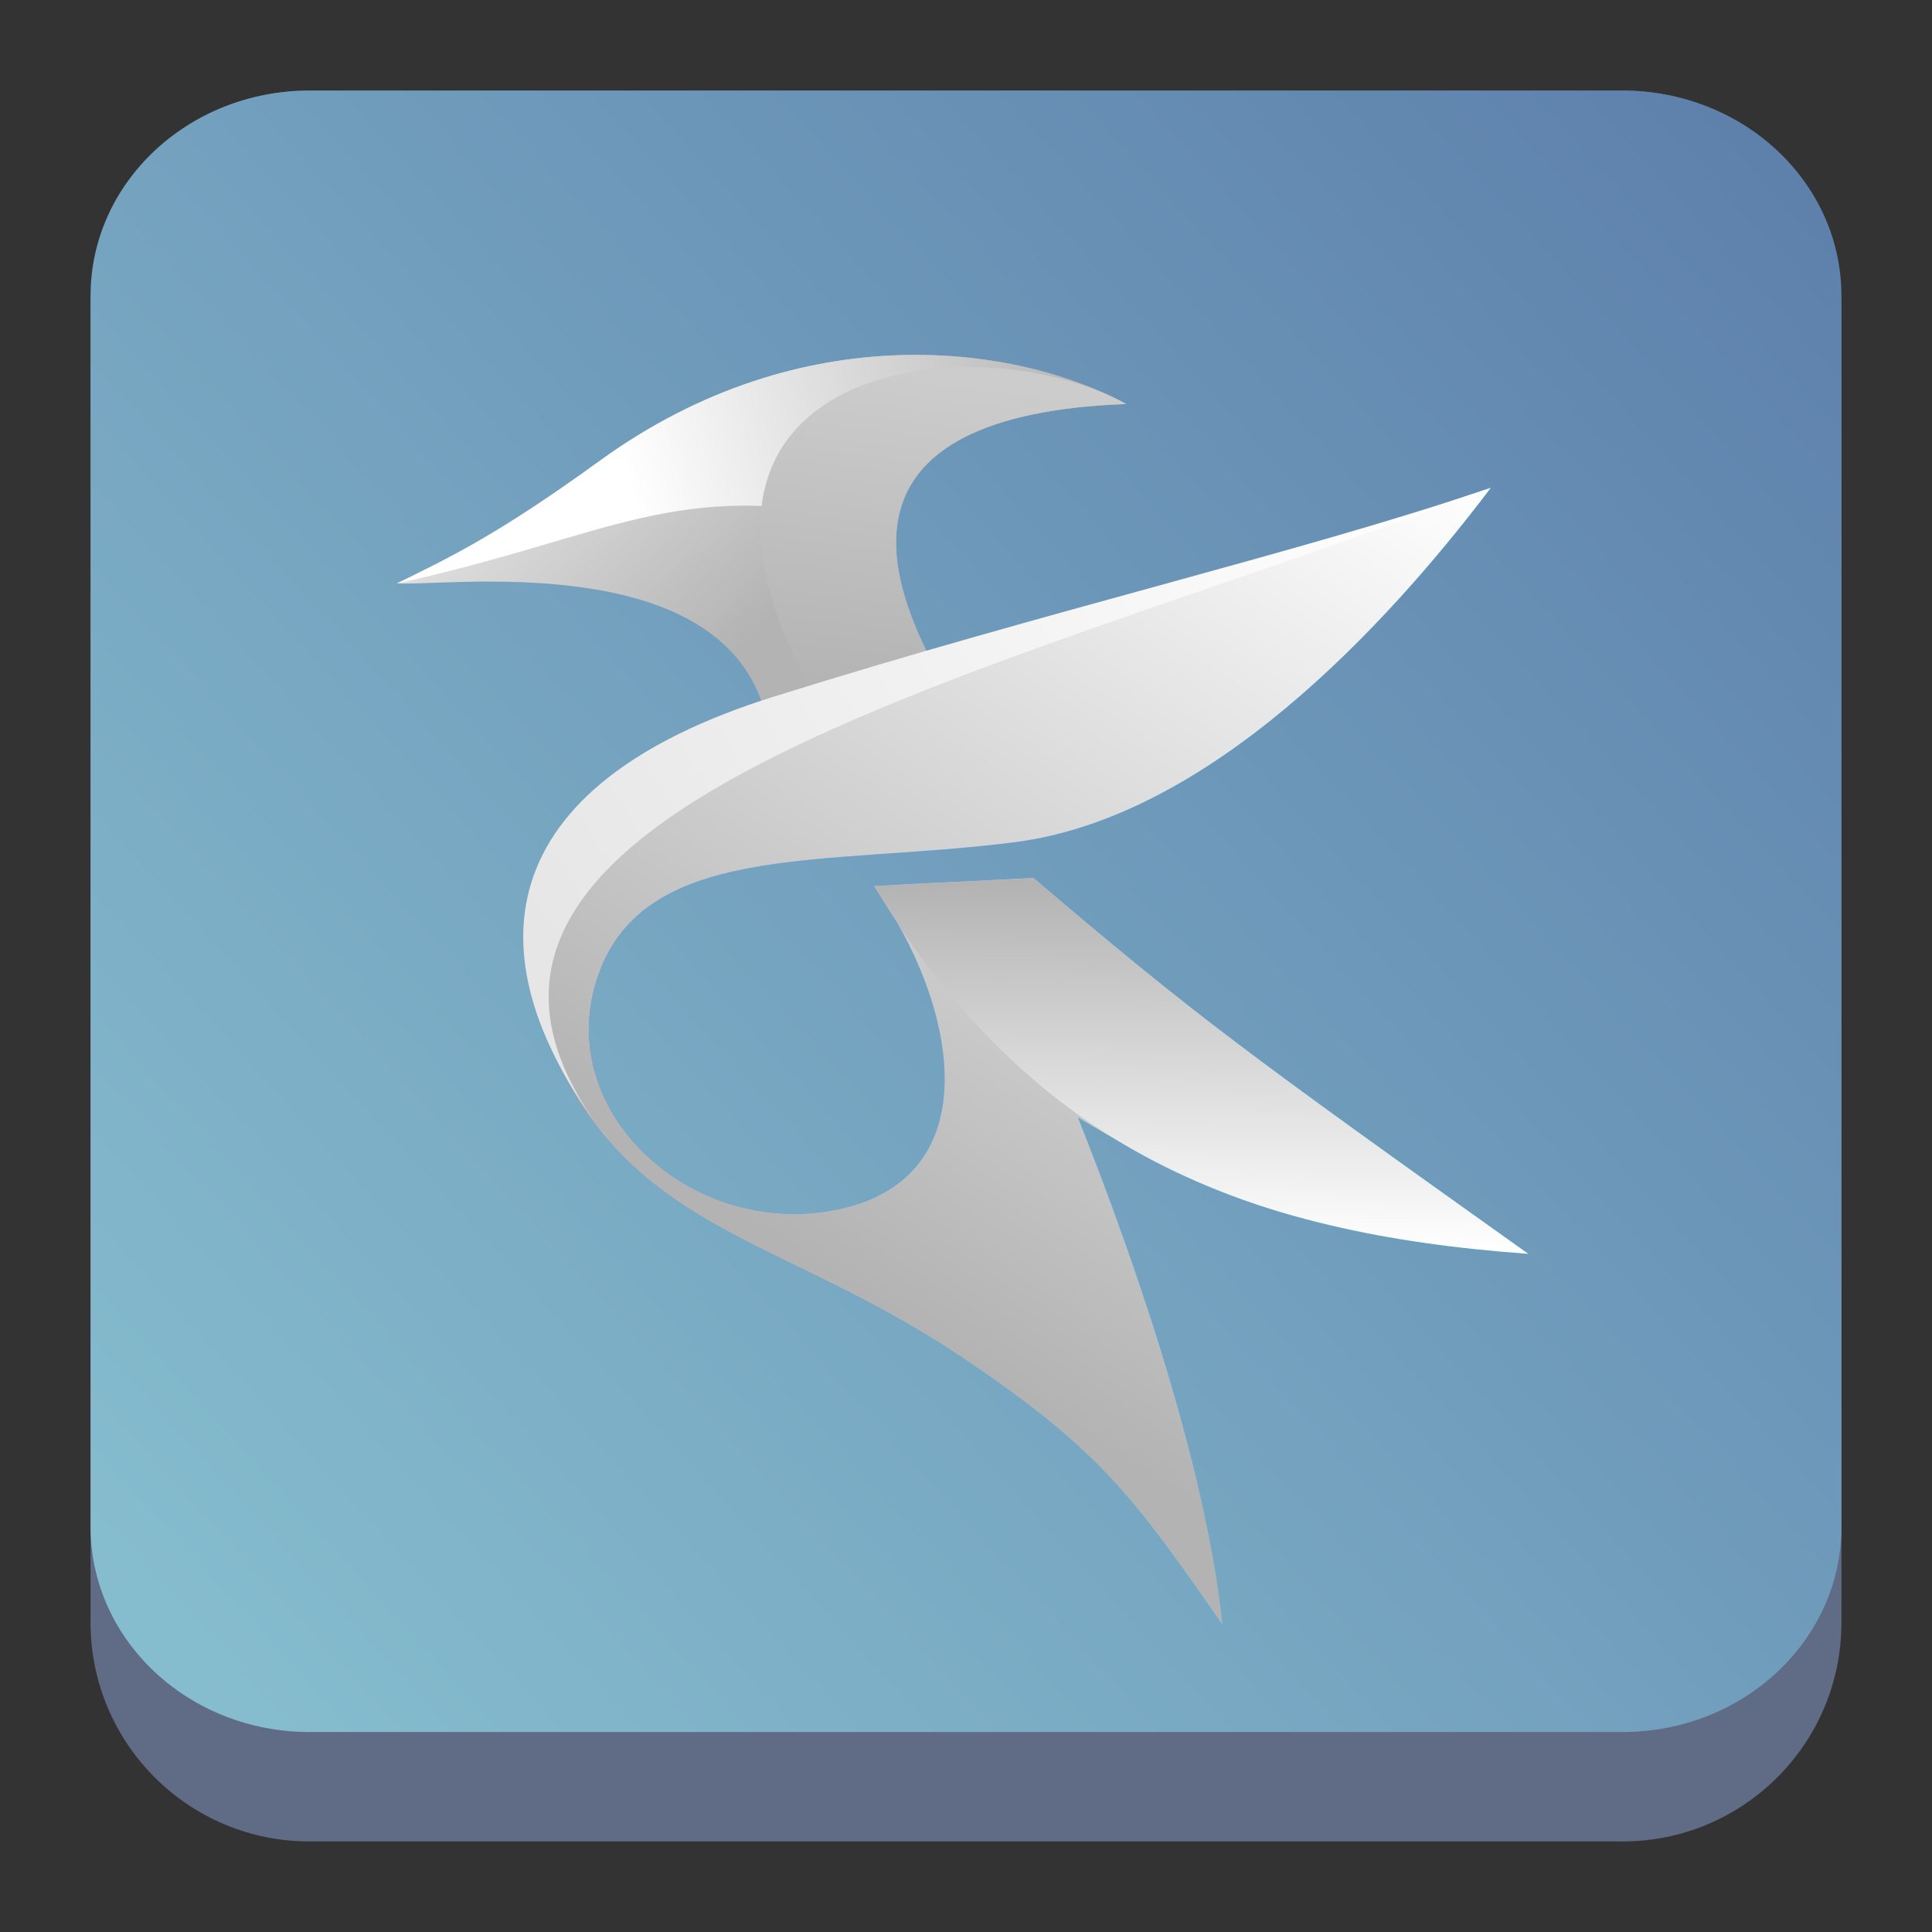 <?xml version="1.0" encoding="UTF-8" standalone="no"?>
<svg
   viewBox="0 0 64 64"
   version="1.1"
   id="svg26558"
   sodipodi:docname="kate.svg"
   width="64"
   height="64"
   inkscape:version="1.2.1 (9c6d41e410, 2022-07-14)"
   xmlns:inkscape="http://www.inkscape.org/namespaces/inkscape"
   xmlns:sodipodi="http://sodipodi.sourceforge.net/DTD/sodipodi-0.dtd"
   xmlns:xlink="http://www.w3.org/1999/xlink"
   xmlns="http://www.w3.org/2000/svg"
   xmlns:svg="http://www.w3.org/2000/svg">
  <rect x="0" y="0" width="64" height="64" fill="#333333" stroke="none"/>
  <defs
     id="defs26562">
    <linearGradient
       inkscape:collect="always"
       xlink:href="#linearGradient22063"
       id="linearGradient22065"
       x1="-22"
       y1="5.111"
       x2="-6.444"
       y2="-9.111"
       gradientUnits="userSpaceOnUse"
       gradientTransform="matrix(3.625,0,0,3.625,82.75,39.25)" />
    <linearGradient
       inkscape:collect="always"
       id="linearGradient22063">
      <stop
         style="stop-color:#88c0d0;stop-opacity:1;"
         offset="0"
         id="stop22059" />
      <stop
         style="stop-color:#5e81ac;stop-opacity:1;"
         offset="1"
         id="stop22061" />
    </linearGradient>
    <linearGradient
       id="c-5"
       x1="61.163"
       x2="64.928"
       y1="105.11"
       y2="109.045"
       gradientUnits="userSpaceOnUse">
      <stop
         stop-color="#e6e6e6"
         offset="0"
         id="stop26493-4" />
      <stop
         stop-color="#b3b3b3"
         offset="1"
         id="stop26495-7" />
    </linearGradient>
    <linearGradient
       id="d-6"
       x1="77.167"
       x2="64.372"
       y1="115.715"
       y2="112.004"
       gradientUnits="userSpaceOnUse">
      <stop
         stop-color="#0cf"
         offset="0"
         id="stop26498-5" />
      <stop
         stop-color="#2a7fff"
         offset="1"
         id="stop26500-6" />
    </linearGradient>
    <linearGradient
       id="e-9"
       x1="68.707"
       x2="75.819"
       y1="113.065"
       y2="117.913"
       gradientUnits="userSpaceOnUse"
       xlink:href="#a" />
    <linearGradient
       id="linearGradient28029">
      <stop
         stop-color="#2a7fff"
         offset="0"
         id="stop26483-3" />
      <stop
         stop-color="#0cf"
         offset="1"
         id="stop26485-7" />
    </linearGradient>
    <linearGradient
       id="g-4"
       x1="77.401"
       x2="68.67"
       y1="106.368"
       y2="120.358"
       gradientUnits="userSpaceOnUse"
       xlink:href="#f" />
    <linearGradient
       id="linearGradient28034">
      <stop
         stop-color="#fff"
         offset="0"
         id="stop26504-5" />
      <stop
         stop-color="#b3b3b3"
         offset="1"
         id="stop26506-2" />
    </linearGradient>
    <linearGradient
       id="h-5"
       x1="68.229"
       x2="68.164"
       y1="112.732"
       y2="118.555"
       gradientUnits="userSpaceOnUse">
      <stop
         stop-color="#b3b3b3"
         offset="0"
         id="stop26510-4" />
      <stop
         stop-color="#fff"
         offset="1"
         id="stop26512-7" />
    </linearGradient>
    <linearGradient
       id="i-4"
       x1="63.367"
       x2="71.136"
       y1="106.865"
       y2="104.89"
       gradientUnits="userSpaceOnUse"
       xlink:href="#f" />
    <linearGradient
       id="j-4"
       x1="66.951"
       x2="66.336"
       y1="104.461"
       y2="109.668"
       gradientUnits="userSpaceOnUse">
      <stop
         stop-color="#ccc"
         offset="0"
         id="stop26516-3" />
      <stop
         stop-color="#b3b3b3"
         offset="1"
         id="stop26518-0" />
    </linearGradient>
    <linearGradient
       id="k-7"
       x1="62.961"
       x2="77.488"
       y1="115.883"
       y2="107.314"
       gradientUnits="userSpaceOnUse">
      <stop
         stop-color="#e6e6e6"
         offset="0"
         id="stop26521-8" />
      <stop
         stop-color="#fff"
         offset="1"
         id="stop26523-6" />
    </linearGradient>
  </defs>
  <sodipodi:namedview
     id="namedview26560"
     pagecolor="#ffffff"
     bordercolor="#666666"
     borderopacity="1.0"
     inkscape:showpageshadow="2"
     inkscape:pageopacity="0.0"
     inkscape:pagecheckerboard="0"
     inkscape:deskcolor="#d1d1d1"
     showgrid="true"
     inkscape:zoom="4.9166667"
     inkscape:cx="18.40678"
     inkscape:cy="24.305085"
     inkscape:window-width="1920"
     inkscape:window-height="1002"
     inkscape:window-x="0"
     inkscape:window-y="0"
     inkscape:window-maximized="1"
     inkscape:current-layer="svg26558">
    <inkscape:grid
       type="xygrid"
       id="grid29575" />
  </sodipodi:namedview>
  <linearGradient
     id="a">
    <stop
       stop-color="#2a7fff"
       offset="0"
       id="stop26483" />
    <stop
       stop-color="#0cf"
       offset="1"
       id="stop26485" />
  </linearGradient>
  <linearGradient
     id="b"
     x1="80.723"
     x2="141.405"
     y1="192.156"
     y2="252.838"
     gradientUnits="userSpaceOnUse"
     gradientTransform="matrix(0.358,0,0,0.358,-14.589,-53.834)">
    <stop
       stop-color="#0055d4"
       offset="0"
       id="stop26488" />
    <stop
       stop-color="#06f"
       stop-opacity="0"
       offset="1"
       id="stop26490" />
  </linearGradient>
  <linearGradient
     id="c"
     x1="61.163"
     x2="64.928"
     y1="105.11"
     y2="109.045"
     gradientUnits="userSpaceOnUse">
    <stop
       stop-color="#e6e6e6"
       offset="0"
       id="stop26493" />
    <stop
       stop-color="#b3b3b3"
       offset="1"
       id="stop26495" />
  </linearGradient>
  <linearGradient
     id="d"
     x1="77.167"
     x2="64.372"
     y1="115.715"
     y2="112.004"
     gradientUnits="userSpaceOnUse">
    <stop
       stop-color="#0cf"
       offset="0"
       id="stop26498" />
    <stop
       stop-color="#2a7fff"
       offset="1"
       id="stop26500" />
  </linearGradient>
  <linearGradient
     id="e"
     x1="68.707"
     x2="75.819"
     y1="113.065"
     y2="117.913"
     gradientUnits="userSpaceOnUse"
     xlink:href="#a" />
  <linearGradient
     id="f">
    <stop
       stop-color="#fff"
       offset="0"
       id="stop26504" />
    <stop
       stop-color="#b3b3b3"
       offset="1"
       id="stop26506" />
  </linearGradient>
  <linearGradient
     id="g"
     x1="77.401"
     x2="68.67"
     y1="106.368"
     y2="120.358"
     gradientUnits="userSpaceOnUse"
     xlink:href="#f" />
  <linearGradient
     id="h"
     x1="68.229"
     x2="68.164"
     y1="112.732"
     y2="118.555"
     gradientUnits="userSpaceOnUse">
    <stop
       stop-color="#b3b3b3"
       offset="0"
       id="stop26510" />
    <stop
       stop-color="#fff"
       offset="1"
       id="stop26512" />
  </linearGradient>
  <linearGradient
     id="i"
     x1="63.367"
     x2="71.136"
     y1="106.865"
     y2="104.89"
     gradientUnits="userSpaceOnUse"
     xlink:href="#f" />
  <linearGradient
     id="j"
     x1="66.951"
     x2="66.336"
     y1="104.461"
     y2="109.668"
     gradientUnits="userSpaceOnUse">
    <stop
       stop-color="#ccc"
       offset="0"
       id="stop26516" />
    <stop
       stop-color="#b3b3b3"
       offset="1"
       id="stop26518" />
  </linearGradient>
  <linearGradient
     id="k"
     x1="62.961"
     x2="77.488"
     y1="115.883"
     y2="107.314"
     gradientUnits="userSpaceOnUse">
    <stop
       stop-color="#e6e6e6"
       offset="0"
       id="stop26521" />
    <stop
       stop-color="#fff"
       offset="1"
       id="stop26523" />
  </linearGradient>
  <linearGradient
     id="l"
     x1="220.306"
     x2="54.439"
     y1="207.919"
     y2="42.052"
     gradientTransform="matrix(0.16,0,0,0.156,6.792,-0.706)"
     gradientUnits="userSpaceOnUse"
     xlink:href="#a" />
  <linearGradient
     id="m"
     x1="68.21"
     x2="148.521"
     y1="177.751"
     y2="258.061"
     gradientUnits="userSpaceOnUse"
     gradientTransform="matrix(0.358,0,0,0.358,-14.589,-53.834)">
    <stop
       stop-color="#59f"
       offset="0"
       id="stop26527" />
    <stop
       stop-color="#06f"
       offset="1"
       id="stop26529" />
  </linearGradient>
  <path
     d="m 3,10.25 c 0,-4.004 3.246,-7.25 7.25,-7.25 h 43.5 c 4.004,0 7.25,3.246 7.25,7.25 v 43.5 c 0,4.004 -3.246,7.25 -7.25,7.25 H 10.25 C 6.246,61 3,57.754 3,53.75 Z"
     id="path736"
     style="fill:#606c86;fill-opacity:1;stroke-width:3.625" />
  <path
     d="M 3,9.797 C 3,6.043 6.246,3 10.25,3 h 43.5 c 4.004,0 7.25,3.043 7.25,6.797 v 40.781 c 0,3.754 -3.246,6.797 -7.25,6.797 H 10.25 c -4.004,0 -7.25,-3.043 -7.25,-6.797 z"
     id="path738"
     style="fill:url(#linearGradient22065);fill-opacity:1;stroke-width:3.625" />
  <g
     transform="matrix(2.012,0,0,2.057,-106.343,-202.642)"
     stroke-width="0.265"
     id="g26554-8">
    <path
       d="m 65.429,109.919 c -0.795,-2.581 -5.286,-1.955 -6.037,-2.011 0.843,-0.409 1.604,-0.746 3.341,-1.977 3.346,-2.371 6.889,-1.854 8.663,-0.912 -4.85,0.18 -3.926,2.765 -3.212,4.127 -0.909,0.258 -2.343,0.648 -2.756,0.773 z"
       fill="url(#c)"
       id="path26538-8"
       style="fill:url(#c-5)" />
    <path
       d="m 77.401,106.368 c -1.747,2.257 -4.651,5.306 -7.829,5.707 -3.178,0.402 -6.208,-0.043 -6.91,2.272 -0.646,2.132 1.627,4.123 3.985,3.643 2.519,-0.513 1.975,-3.305 0.597,-5.207 1.046,-0.059 0.852,-0.043 2.626,-0.131 2.645,2.205 3.522,2.834 8.143,6.052 -3.561,-0.365 -4.857,-0.7 -7.411,-2.194 0.662,1.625 2.076,5.312 2.382,8.173 -1.473,-2.071 -2.032,-2.832 -4.315,-4.325 -2.924,-1.913 -5.293,-1.978 -6.664,-4.797 -1.368,-2.813 0.443,-4.839 3.683,-5.717 4.63,-1.254 8.619,-2.443 11.712,-3.475 z"
       fill="url(#d)"
       id="path26540-4"
       style="fill:url(#d-6)" />
    <path
       d="m 67.245,112.784 c 1.046,-0.059 0.852,-0.043 2.626,-0.131 2.645,2.205 3.522,2.834 8.143,6.052 -4.645,-0.325 -8.159,-1.665 -10.769,-5.921 z"
       fill="url(#e)"
       id="path26542-3"
       style="fill:url(#e-9)" />
    <path
       d="m 77.401,106.368 c -1.747,2.257 -4.651,5.306 -7.829,5.707 -3.178,0.402 -6.208,-0.043 -6.91,2.272 -0.646,2.132 1.627,4.123 3.985,3.643 2.519,-0.513 1.975,-3.305 0.597,-5.207 1.046,-0.059 0.852,-0.043 2.626,-0.131 2.645,2.205 3.522,2.834 8.143,6.052 -3.561,-0.365 -4.857,-0.7 -7.411,-2.194 0.662,1.625 2.076,5.312 2.382,8.173 -1.473,-2.071 -2.032,-2.832 -4.315,-4.325 -2.924,-1.913 -5.293,-1.978 -6.664,-4.797 -1.368,-2.813 0.443,-4.839 3.683,-5.717 4.63,-1.254 8.619,-2.443 11.712,-3.475 z"
       fill="url(#g)"
       id="path26544-1"
       style="fill:url(#g-4)" />
    <path
       d="m 67.245,112.784 c 1.046,-0.059 0.852,-0.043 2.626,-0.131 2.645,2.205 3.522,2.834 8.143,6.052 -4.645,-0.325 -8.159,-1.665 -10.769,-5.921 z"
       fill="url(#h)"
       id="path26546-4"
       style="fill:url(#h-5)" />
    <path
       d="m 59.392,107.909 c 0.843,-0.409 1.604,-0.746 3.341,-1.977 3.346,-2.371 6.889,-1.854 8.663,-0.912 -4.85,0.18 -4.225,1.126 -4.243,1.867 -3.223,-0.664 -4.163,0.24 -7.761,1.023 z"
       fill="url(#i)"
       id="path26548-9"
       style="fill:url(#i-4)" />
    <path
       d="m 71.397,105.019 c -4.85,0.18 -3.926,2.765 -3.212,4.127 -0.566,0.161 -1.179,0.344 -1.936,0.54 -3.053,-5.321 2.656,-6.013 5.148,-4.667 z"
       fill="url(#j)"
       id="path26550-2"
       style="fill:url(#j-4)" />
    <path
       d="m 62.88,116.886 c -2.373,-2.989 -1.935,-5.73 2.712,-7.153 4.586,-1.405 8.716,-2.332 11.809,-3.365 -8.347,3.111 -18.8,5.19 -14.522,10.518 z"
       fill="url(#k)"
       id="path26552-0"
       style="fill:url(#k-7)" />
  </g>
</svg>
